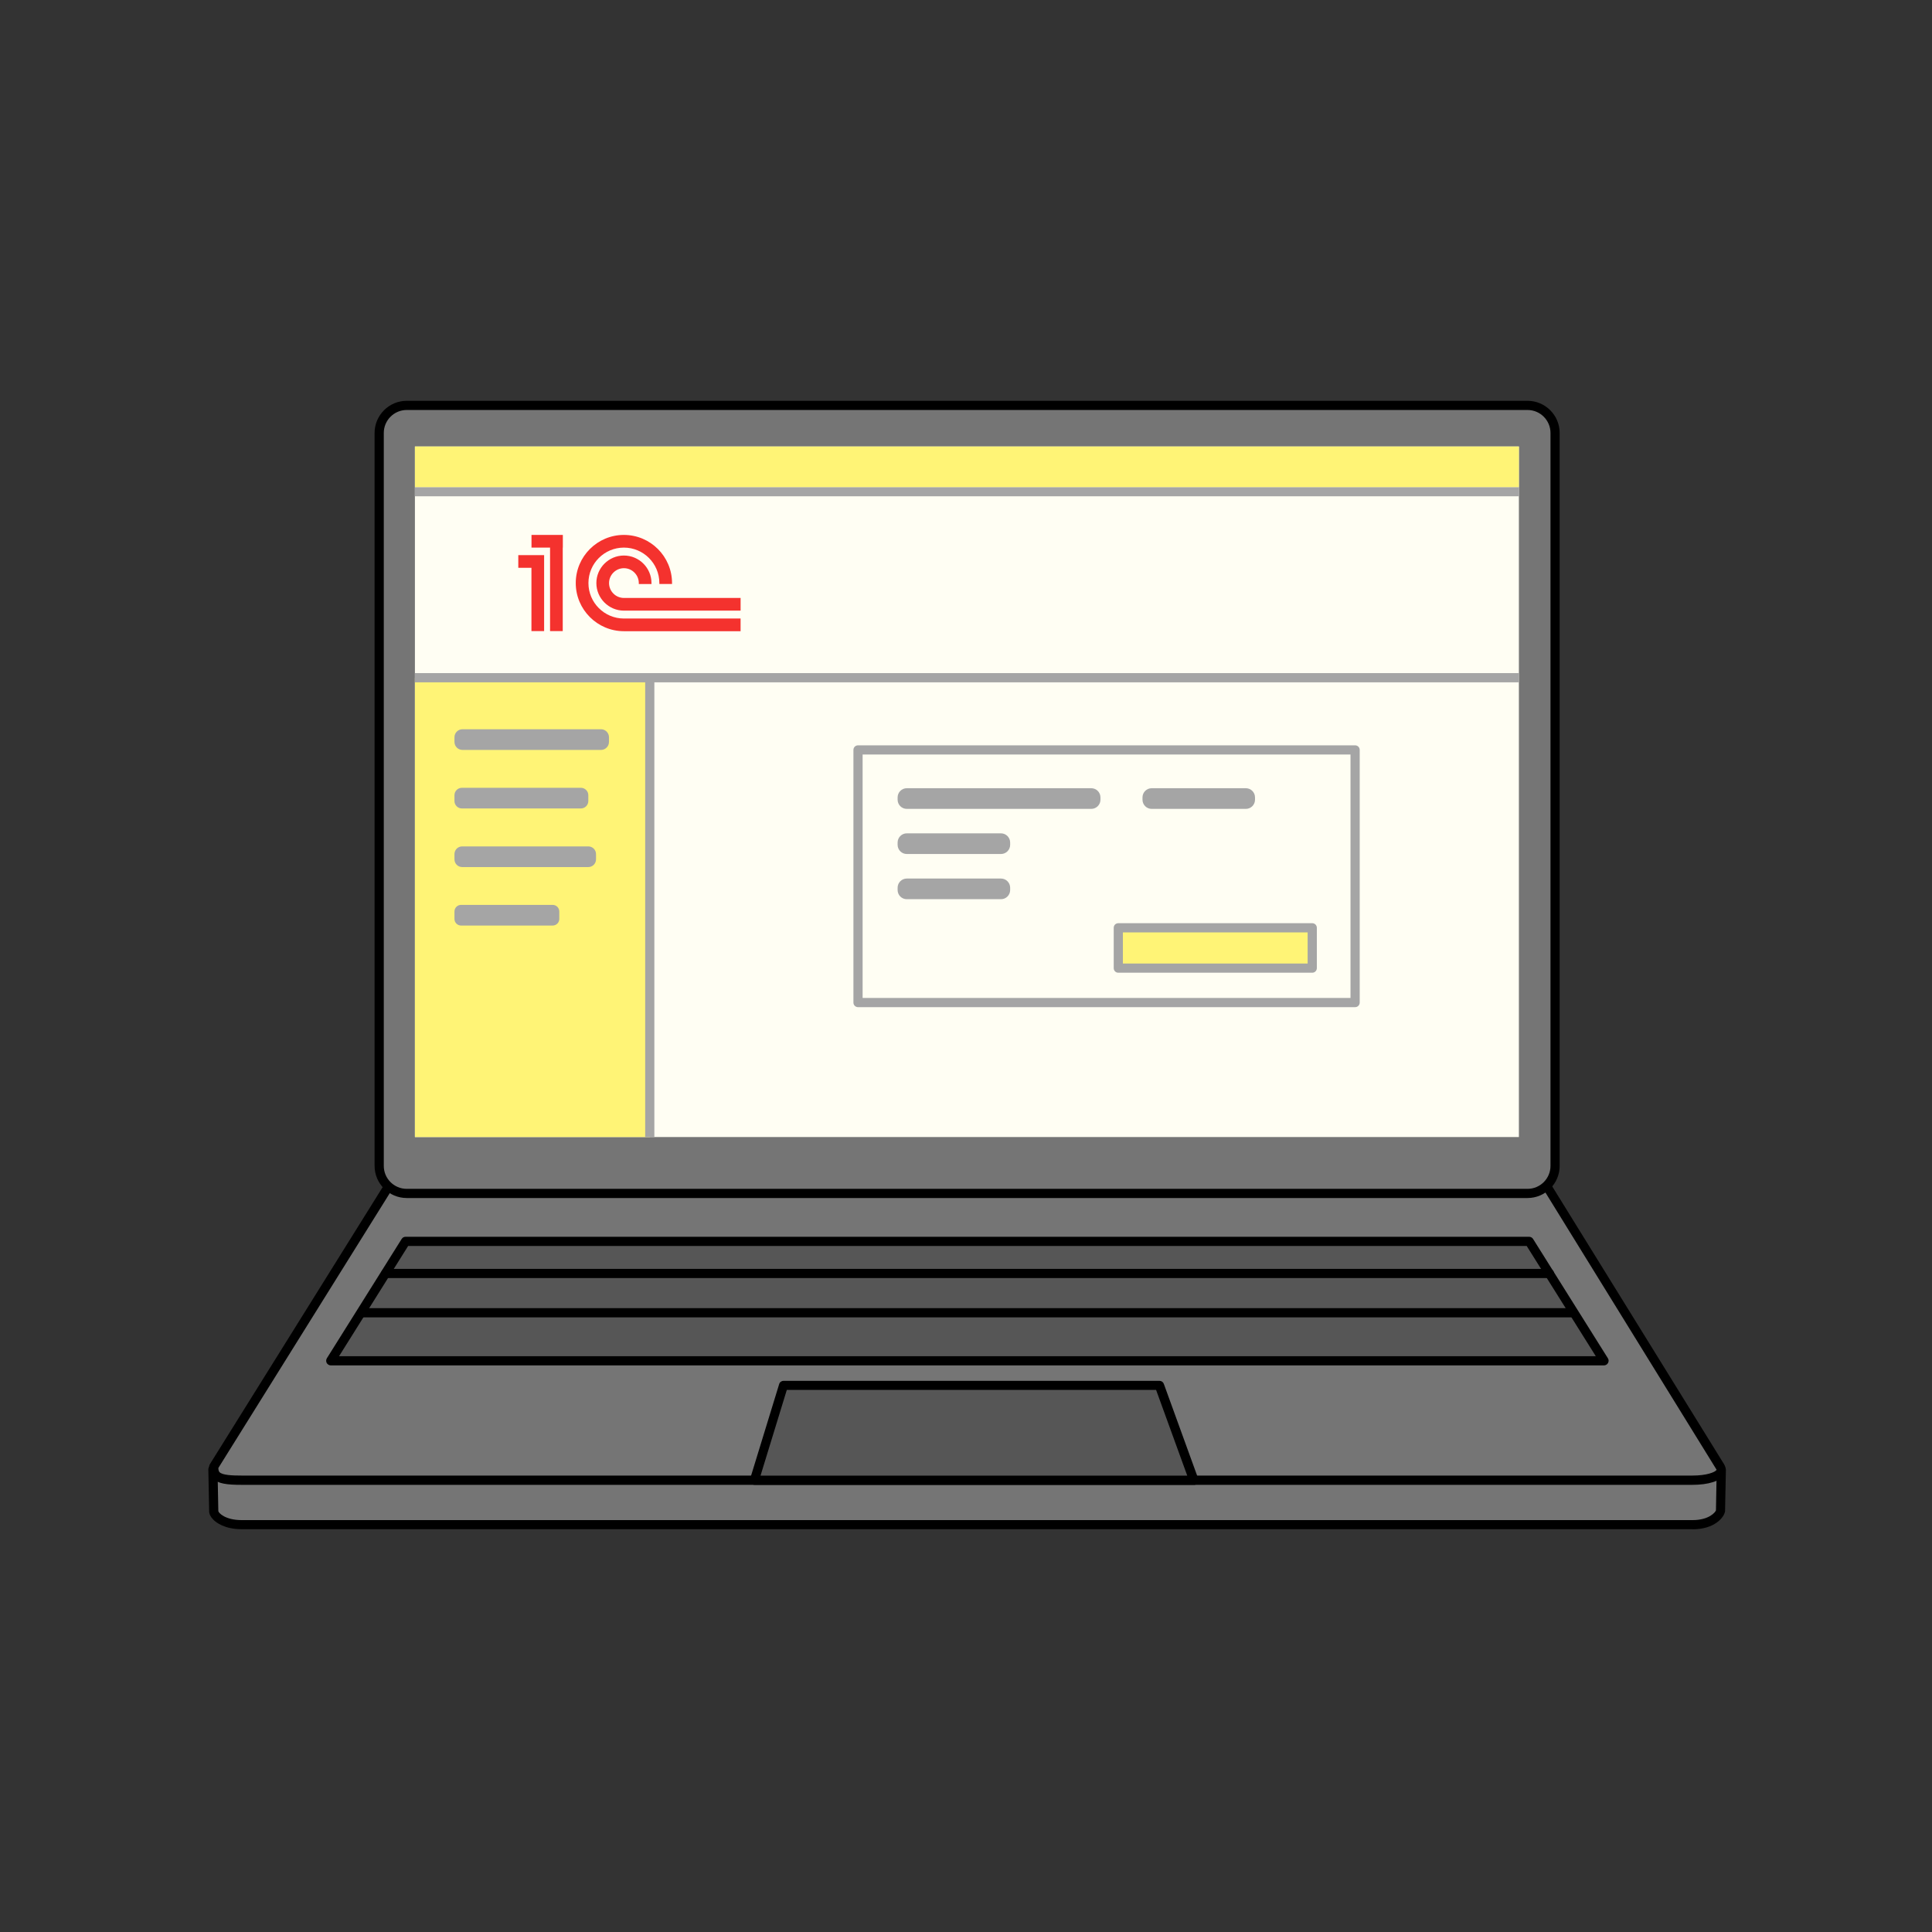 <svg width="96" height="96" viewBox="0 0 96 96" fill="none" xmlns="http://www.w3.org/2000/svg">
<rect x="0" y="0" width="96" height="96" fill="#333333" stroke="none"/>
<path d="M84.099 75.758H12.007C11.03 75.758 10.615 75.288 10.619 75.087L10.578 73.01L85.528 73.037L85.487 75.087C85.459 75.251 85.081 75.758 84.099 75.758Z" fill="#757575"/>
<path d="M84.101 75.985H12.009C11.155 75.985 10.74 75.652 10.598 75.51C10.461 75.373 10.388 75.218 10.393 75.081L10.352 73.018C10.352 72.959 10.374 72.899 10.415 72.854C10.457 72.808 10.516 72.785 10.58 72.785L85.529 72.812C85.589 72.812 85.648 72.835 85.694 72.881C85.735 72.927 85.762 72.986 85.758 73.045L85.717 75.095C85.671 75.396 85.201 75.99 84.101 75.99V75.985ZM10.813 73.242L10.849 75.086C10.867 75.186 11.201 75.533 12.009 75.533H84.101C84.941 75.533 85.242 75.127 85.265 75.049L85.297 73.269L10.813 73.242Z" fill="black"/>
<path d="M84.104 73.553H12.012C10.989 73.553 10.583 73.439 10.624 72.882L19.169 59.174C19.457 58.754 19.452 58.59 20.21 58.59H75.901C76.659 58.59 76.745 58.718 76.983 59.133L85.487 72.878C85.697 73.248 85.081 73.549 84.099 73.549L84.104 73.553Z" fill="#757575"/>
<path d="M84.102 73.781H12.01C11.284 73.781 10.819 73.727 10.568 73.457C10.431 73.311 10.376 73.115 10.394 72.864C10.394 72.827 10.408 72.791 10.426 72.759L19.067 58.904C19.323 58.507 19.483 58.361 20.204 58.361H75.895C76.725 58.361 76.899 58.535 77.173 59.023L85.672 72.763C85.768 72.932 85.773 73.11 85.681 73.265C85.494 73.59 84.901 73.781 84.088 73.781H84.102ZM10.851 72.951C10.851 73.069 10.883 73.119 10.905 73.147C11.047 73.302 11.544 73.32 12.01 73.32H84.102C84.81 73.32 85.23 73.151 85.298 73.033L76.789 59.252C76.575 58.873 76.543 58.813 75.904 58.813H20.213C19.674 58.813 19.642 58.864 19.46 59.147L19.364 59.293L10.851 72.941V72.951Z" fill="black"/>
<path d="M75.9 20.145H20.209C19.453 20.145 18.84 20.758 18.84 21.514V57.932C18.84 58.688 19.453 59.301 20.209 59.301H75.9C76.656 59.301 77.269 58.688 77.269 57.932V21.514C77.269 20.758 76.656 20.145 75.9 20.145Z" fill="#757575"/>
<path d="M75.902 59.529H20.211C19.33 59.529 18.613 58.813 18.613 57.932V21.514C18.613 20.633 19.33 19.916 20.211 19.916H75.902C76.783 19.916 77.499 20.633 77.499 21.514V57.932C77.499 58.813 76.783 59.529 75.902 59.529ZM20.211 20.372C19.581 20.372 19.07 20.884 19.07 21.514V57.932C19.07 58.562 19.581 59.073 20.211 59.073H75.902C76.532 59.073 77.043 58.562 77.043 57.932V21.514C77.043 20.884 76.532 20.372 75.902 20.372H20.211Z" fill="black"/>
<path d="M75.473 22.186H20.617V56.499H75.473V22.186Z" fill="#FFFEF3"/>
<path d="M32.289 33.674H20.617V56.498H32.289V33.674Z" fill="#FFF476"/>
<path d="M65.203 46.102H55.566V48.105H65.203V46.102Z" fill="#FFF476"/>
<path d="M65.204 48.334H55.568C55.44 48.334 55.34 48.233 55.34 48.105V46.101C55.34 45.974 55.44 45.873 55.568 45.873H65.204C65.332 45.873 65.433 45.974 65.433 46.101V48.105C65.433 48.233 65.332 48.334 65.204 48.334ZM55.796 47.877H64.976V46.33H55.796V47.877Z" fill="#A5A5A5"/>
<path d="M75.473 33.904H20.617V33.447H75.473C75.473 33.863 75.473 33.799 75.473 33.904Z" fill="#A5A5A5"/>
<path d="M75.469 24.66H20.613V24.203H75.469V24.66Z" fill="#A5A5A5"/>
<path d="M32.059 56.499V33.789C32.059 33.661 32.159 33.56 32.287 33.56C32.415 33.56 32.515 33.661 32.515 33.789V56.499C32.351 56.499 32.501 56.499 32.059 56.499Z" fill="#A5A5A5"/>
<path d="M67.335 50.045H42.635C42.507 50.045 42.406 49.944 42.406 49.817V37.263C42.406 37.136 42.507 37.035 42.635 37.035H67.335C67.463 37.035 67.563 37.136 67.563 37.263V49.817C67.563 49.944 67.463 50.045 67.335 50.045ZM42.863 49.588H67.106V37.492H42.863V49.588Z" fill="#A5A5A5"/>
<path d="M75.473 22.186H20.617V24.203H75.473V22.186Z" fill="#FFF476"/>
<path d="M54.224 39.166H45.058C44.806 39.166 44.602 39.37 44.602 39.623V39.737C44.602 39.989 44.806 40.193 45.058 40.193H54.224C54.476 40.193 54.681 39.989 54.681 39.737V39.623C54.681 39.37 54.476 39.166 54.224 39.166Z" fill="#A5A5A5"/>
<path d="M29.863 36.236H22.979C22.76 36.236 22.582 36.414 22.582 36.633V36.866C22.582 37.086 22.76 37.263 22.979 37.263H29.863C30.082 37.263 30.26 37.086 30.26 36.866V36.633C30.26 36.414 30.082 36.236 29.863 36.236Z" fill="#A5A5A5"/>
<path d="M28.863 39.145H22.952C22.748 39.145 22.582 39.31 22.582 39.514V39.802C22.582 40.006 22.748 40.172 22.952 40.172H28.863C29.067 40.172 29.233 40.006 29.233 39.802V39.514C29.233 39.31 29.067 39.145 28.863 39.145Z" fill="#A5A5A5"/>
<path d="M29.233 42.057H22.965C22.754 42.057 22.582 42.228 22.582 42.44V42.7C22.582 42.912 22.754 43.084 22.965 43.084H29.233C29.445 43.084 29.616 42.912 29.616 42.7V42.44C29.616 42.228 29.445 42.057 29.233 42.057Z" fill="#A5A5A5"/>
<path d="M27.462 44.963H22.911C22.729 44.963 22.582 45.11 22.582 45.292V45.661C22.582 45.843 22.729 45.99 22.911 45.99H27.462C27.643 45.99 27.791 45.843 27.791 45.661V45.292C27.791 45.11 27.643 44.963 27.462 44.963Z" fill="#A5A5A5"/>
<path d="M61.905 39.166H57.226C56.974 39.166 56.77 39.37 56.77 39.623V39.737C56.77 39.989 56.974 40.193 57.226 40.193H61.905C62.157 40.193 62.361 39.989 62.361 39.737V39.623C62.361 39.37 62.157 39.166 61.905 39.166Z" fill="#A5A5A5"/>
<path d="M49.737 41.408H45.058C44.806 41.408 44.602 41.613 44.602 41.865V41.979C44.602 42.231 44.806 42.435 45.058 42.435H49.737C49.989 42.435 50.194 42.231 50.194 41.979V41.865C50.194 41.613 49.989 41.408 49.737 41.408Z" fill="#A5A5A5"/>
<path d="M49.737 43.654H45.058C44.806 43.654 44.602 43.859 44.602 44.111V44.225C44.602 44.477 44.806 44.681 45.058 44.681H49.737C49.989 44.681 50.194 44.477 50.194 44.225V44.111C50.194 43.859 49.989 43.654 49.737 43.654Z" fill="#A5A5A5"/>
<path d="M31.002 29.712C30.596 29.712 30.263 29.379 30.263 28.973C30.263 28.567 30.596 28.233 31.002 28.233C31.409 28.233 31.742 28.567 31.742 28.973C31.742 28.991 31.742 29.005 31.742 29.019H32.372C32.372 29.019 32.372 28.987 32.372 28.973C32.372 28.22 31.756 27.604 31.002 27.604C30.249 27.604 29.633 28.22 29.633 28.973C29.633 29.726 30.249 30.342 31.002 30.342H36.8V29.712H31.002Z" fill="#F4322E"/>
<path d="M31.001 30.734C30.029 30.734 29.239 29.944 29.239 28.972C29.239 28 30.029 27.21 31.001 27.21C31.974 27.21 32.763 28 32.763 28.972C32.763 28.99 32.763 29.004 32.763 29.018H33.393C33.393 29.018 33.393 28.986 33.393 28.972C33.393 27.653 32.321 26.58 31.001 26.58C29.682 26.58 28.609 27.653 28.609 28.972C28.609 30.291 29.682 31.364 31.001 31.364H36.799V30.734H31.001Z" fill="#F4322E"/>
<path d="M27.962 26.58H27.332H26.41V27.21H27.332V31.359H27.962V27.21H27.967V26.58H27.962Z" fill="#F4322E"/>
<path d="M25.754 28.214H26.407V31.359H27.037V28.214V27.584H25.754V28.214Z" fill="#F4322E"/>
<path d="M79.71 67.618H16.438L20.158 61.684H75.99L79.71 67.618Z" fill="#565656"/>
<path d="M79.709 67.846H16.436C16.354 67.846 16.277 67.8 16.236 67.727C16.195 67.654 16.199 67.567 16.24 67.494L19.96 61.56C20.002 61.492 20.075 61.455 20.152 61.455H75.984C76.062 61.455 76.135 61.496 76.176 61.56L79.897 67.494C79.942 67.563 79.942 67.654 79.901 67.727C79.86 67.8 79.782 67.846 79.7 67.846H79.709ZM16.847 67.389H79.294L75.861 61.912H20.28L16.847 67.389Z" fill="black"/>
<path d="M78.107 65.458H18.002C17.874 65.458 17.773 65.358 17.773 65.23C17.773 65.102 17.874 65.002 18.002 65.002H78.107C78.234 65.002 78.335 65.102 78.335 65.23C78.335 65.358 78.234 65.458 78.107 65.458Z" fill="black"/>
<path d="M76.989 63.505H19.162C19.034 63.505 18.934 63.405 18.934 63.277C18.934 63.149 19.034 63.049 19.162 63.049H76.989C77.117 63.049 77.217 63.149 77.217 63.277C77.217 63.405 77.117 63.505 76.989 63.505Z" fill="black"/>
<path d="M38.931 68.838H57.611L59.322 73.553H37.484L38.931 68.838Z" fill="#565656"/>
<path d="M59.322 73.781H37.489C37.416 73.781 37.347 73.744 37.306 73.689C37.265 73.63 37.251 73.557 37.27 73.489L38.717 68.773C38.744 68.677 38.835 68.613 38.936 68.613H57.615C57.711 68.613 57.798 68.673 57.83 68.764L59.541 73.479C59.569 73.548 59.555 73.625 59.514 73.689C59.473 73.749 59.4 73.785 59.327 73.785L59.322 73.781ZM37.795 73.324H58.994L57.446 69.065H39.096L37.79 73.324H37.795Z" fill="black"/>
</svg>
